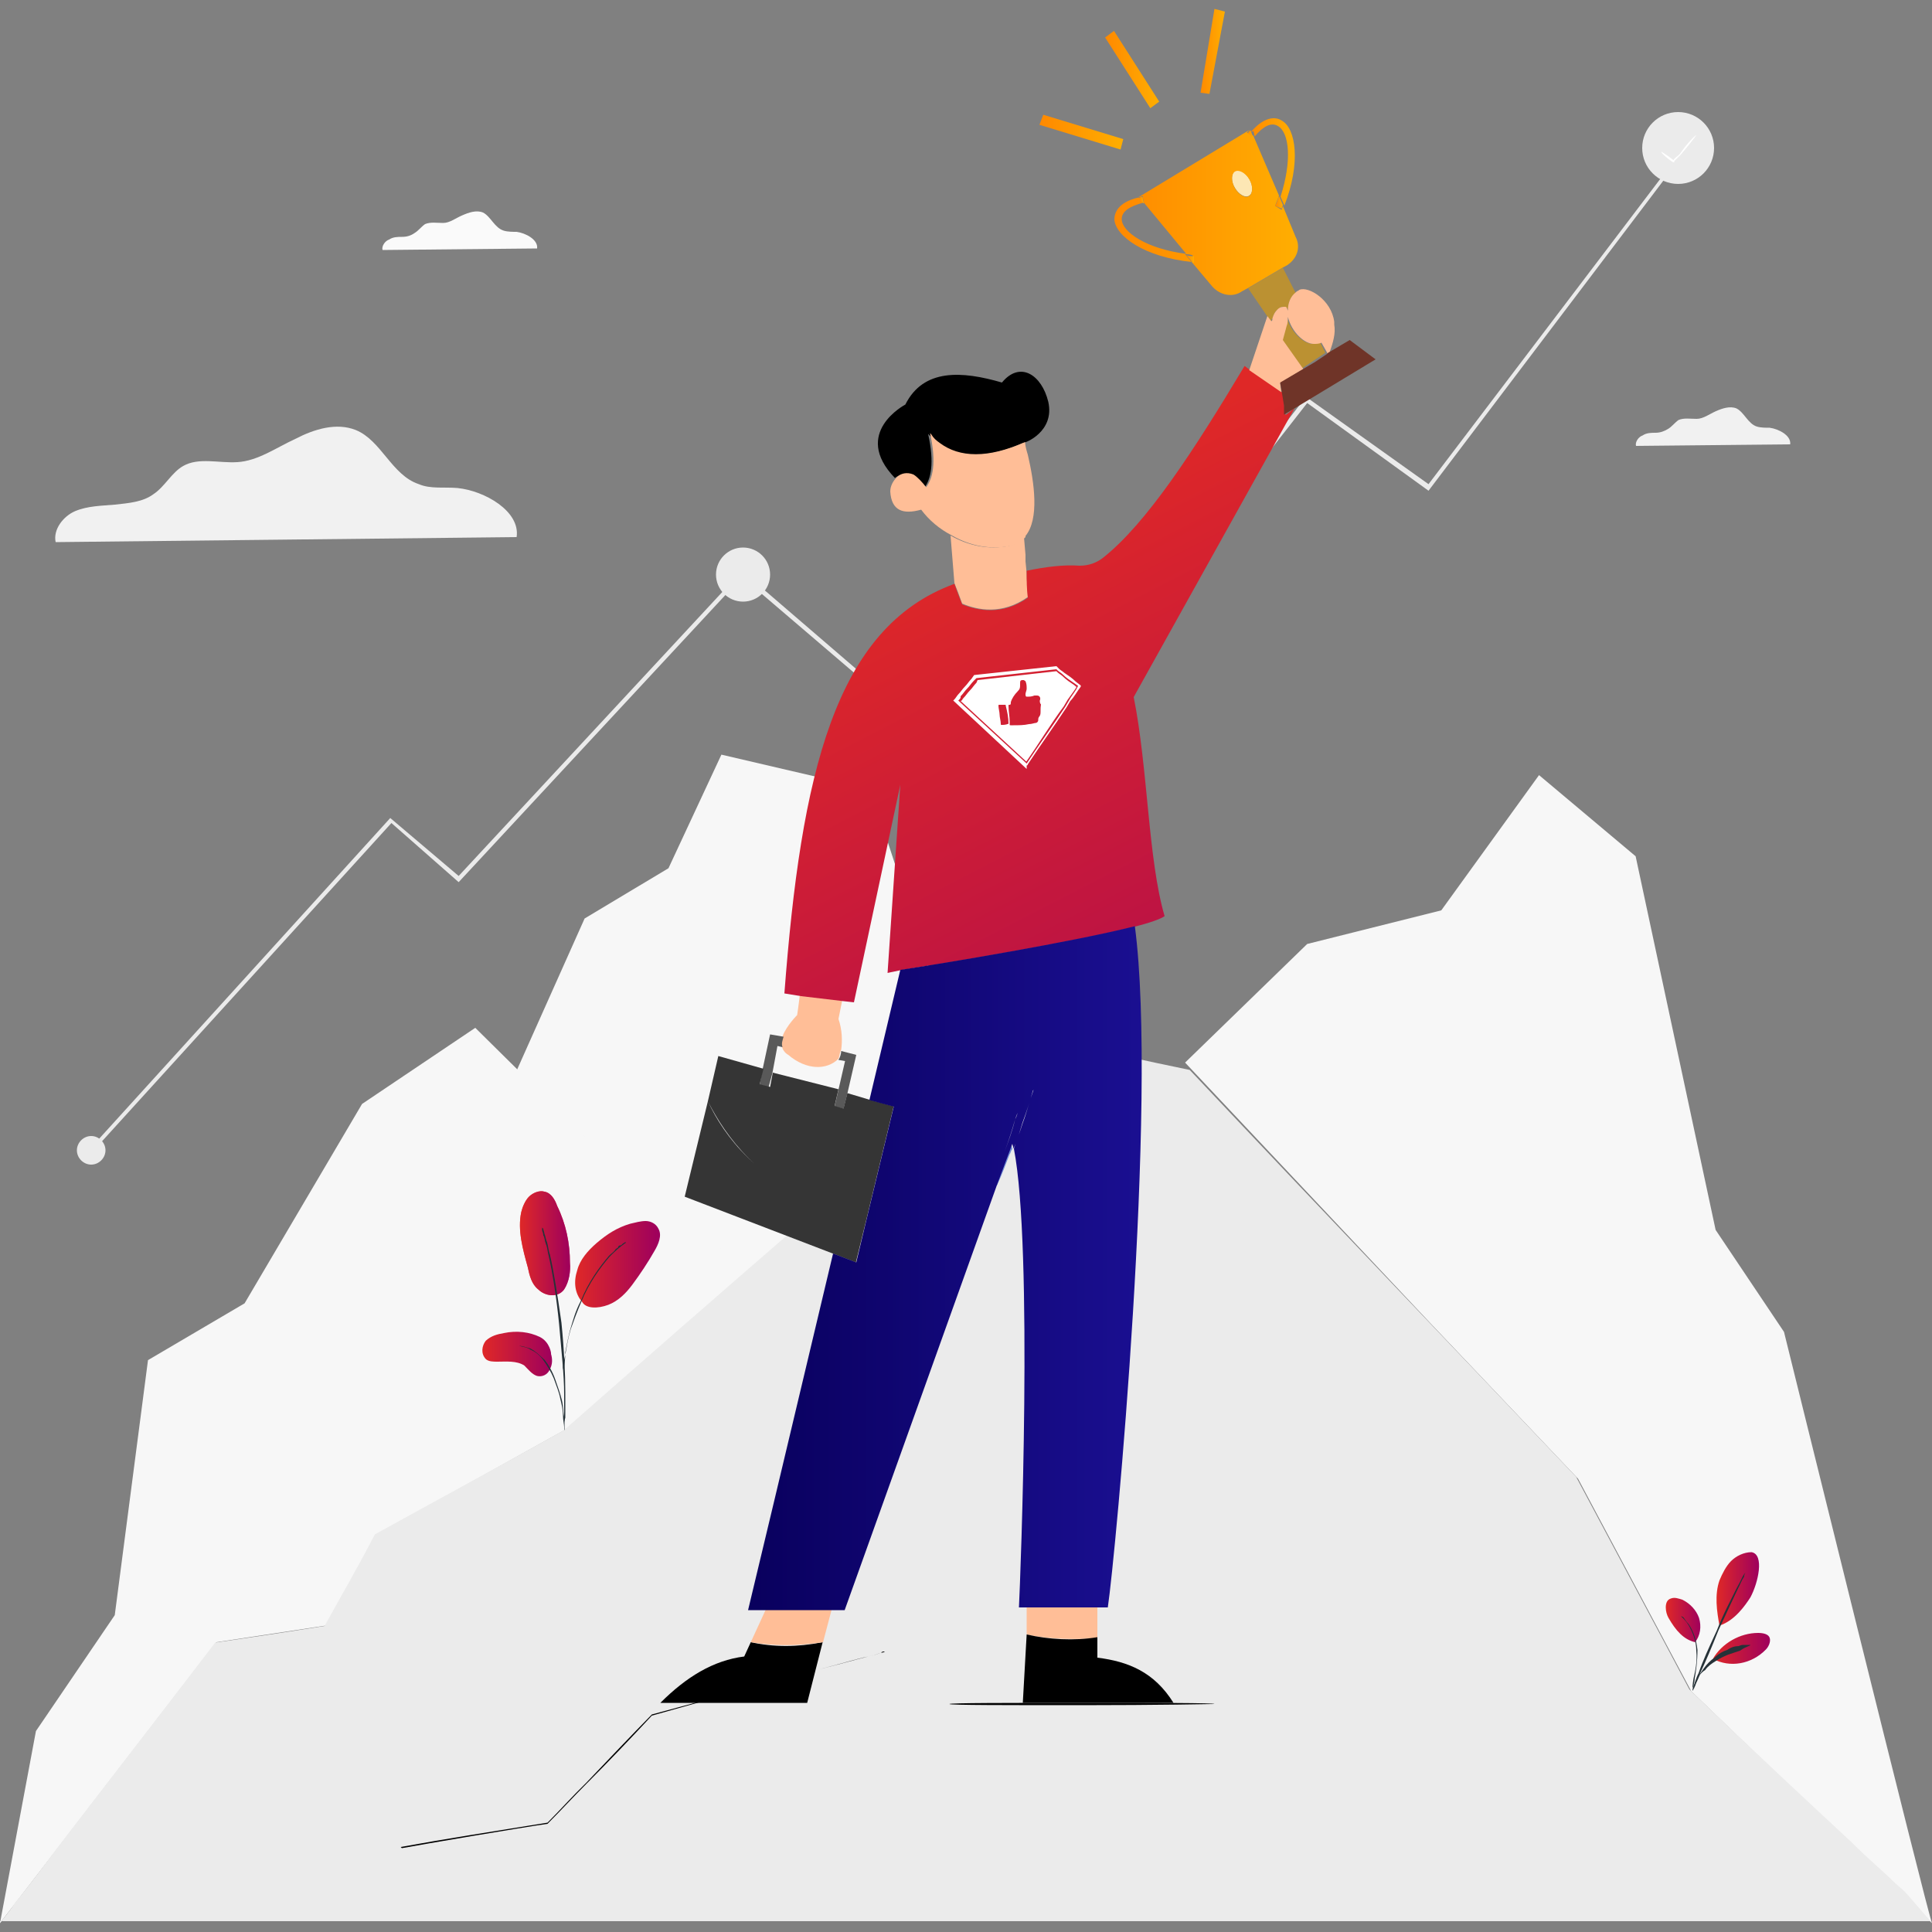 <?xml version="1.0" encoding="utf-8"?>
<!-- Generator: Adobe Illustrator 24.1.0, SVG Export Plug-In . SVG Version: 6.00 Build 0)  -->
<svg version="1.1" id="Layer_1" xmlns="http://www.w3.org/2000/svg" xmlns:xlink="http://www.w3.org/1999/xlink" x="0px" y="0px"
	 viewBox="0 0 500 500" style="enable-background:new 0 0 500 500;" xml:space="preserve">
<rect x="0" y="0" width="500" height="500" fill="#808080" stroke="none"/>
<style type="text/css">
	.st0{fill:#EBEBEB;}
	.st1{fill:#FFFFFF;}
	.st2{fill:#F1F1F1;}
	.st3{fill:#FAFAFA;}
	.st4{fill:#F7F7F7;}
	.st5{fill:#F5F5F5;}
	.st6{fill:#E8505B;}
	.st7{fill:url(#SVGID_1_);}
	.st8{fill:url(#SVGID_2_);}
	.st9{fill:url(#SVGID_3_);}
	.st10{fill:#263238;}
	.st11{fill:url(#SVGID_4_);}
	.st12{fill:url(#SVGID_5_);}
	.st13{fill:url(#SVGID_6_);}
	.st14{fill:#FFBE97;}
	.st15{fill:none;}
	.st16{fill:#595959;}
	.st17{fill:#BB9132;}
	.st18{fill:#FBC343;}
	.st19{opacity:0.6;fill:#FFFFFF;enable-background:new    ;}
	.st20{fill:url(#SVGID_7_);}
	.st21{fill:url(#SVGID_8_);}
	.st22{fill:url(#SVGID_9_);}
	.st23{fill:url(#SVGID_10_);}
	.st24{fill:url(#SVGID_11_);}
	.st25{fill:url(#SVGID_12_);}
	.st26{fill:url(#SVGID_13_);}
	.st27{fill:url(#SVGID_14_);}
	.st28{fill:url(#SVGID_15_);}
	.st29{fill:url(#SVGID_16_);}
	.st30{fill:#353535;}
	.st31{fill:#708CD5;}
	.st32{fill:url(#SVGID_17_);}
	.st33{fill:#6F3428;}
</style>
<g id="Background">
</g>
<g>
	<g>
		<g>
			<polygon class="st0" points="258.7,206.3 192,149.3 192.7,148.3 258.3,204.7 338,102.7 369.7,125.3 433.7,41 434.3,41.7 
				369.7,127 338.3,104.3 			"/>
		</g>
		<g>
			<path class="st0" d="M27.3,297.7c0,2-1.7,3.7-3.7,3.7s-3.7-1.7-3.7-3.7c0-2,1.7-3.7,3.7-3.7S27.3,295.7,27.3,297.7z"/>
		</g>
		<g>
			<circle class="st0" cx="192.3" cy="148.7" r="7"/>
		</g>
		<g>
			<polygon class="st0" points="24,298 23.3,297.3 101,211.7 118.7,226.7 188.7,151.3 189.3,152.3 118.7,228.3 101.3,213 			"/>
		</g>
		<g>
			<g>
				<circle class="st0" cx="434.3" cy="38.3" r="9.3"/>
			</g>
			<g>
				<g>
					<path class="st1" d="M439,35c0,0-1.7,2.3-4,5c-0.7,0.7-1,1-1.7,1.7V42H433c-2-1.3-3.3-2.7-3-2.7c0,0,1.3,0.7,3.3,2.3H433
						c0.3-0.7,1-1,1.7-1.7C436.7,37,438.7,35,439,35z"/>
				</g>
			</g>
		</g>
	</g>
	<g>
		<g>
			<path class="st2" d="M133.7,139c1-6.7-8.3-12-15.3-12.7c-3.3-0.3-7,0.3-10-1c-7-2.3-9.7-11.3-16.3-14c-5-2-10.7-0.3-15.7,2.3
				c-5,2.3-9.7,5.7-15,6c-4.7,0.3-10-1.3-14,1c-3,1.7-4.7,5.3-7.7,7.3c-2.7,2-6.3,2.3-10,2.7c-3.3,0.3-7,0.3-10.3,1.7
				c-3,1.3-5.7,4.7-5,8L133.7,139z"/>
		</g>
	</g>
	<g>
		<g>
			<path class="st2" d="M463.3,115c0.3-2.3-3-4-5.3-4.3c-1,0-2.3,0-3.3-0.3c-2.3-0.7-3.3-3.7-5.3-4.7c-1.7-0.7-3.7,0-5.3,0.7
				s-3.3,2-5,2s-3.3-0.3-4.7,0.3c-1,0.7-1.7,1.7-2.7,2.3s-2,1-3.3,1c-1,0-2.3,0-3.3,0.7c-1,0.3-2,1.7-1.7,2.7L463.3,115z"/>
		</g>
	</g>
	<g>
		<g>
			<path class="st3" d="M139,64.3c0.3-2.3-3-4-5.3-4.3c-1,0-2.3,0-3.3-0.3C128,59,127,56,125,55c-1.7-0.7-3.7,0-5.3,0.7
				c-1.7,0.7-3.3,2-5,2s-3.3-0.3-4.7,0.3c-1,0.7-1.7,1.7-2.7,2.3c-1,0.7-2,1-3.3,1c-1,0-2.3,0-3.3,0.7c-1,0.3-2,1.7-1.7,2.7
				L139,64.3z"/>
		</g>
	</g>
	<g>
		<polygon class="st4" points="130.3,284.7 151.3,237.7 173,224.7 186.7,195.3 225.3,204.3 254.3,293 209.7,315 173,337.3 		"/>
	</g>
	<g>
		<path class="st4" d="M461.7,344.7L444,318.3l-20.7-96.7l-25-21l-25.3,35l-34.7,8.7L306.7,275l64,68l37.7,39.7l29.3,55
			c0,0,63,60.7,62.3,60C499.3,497,461.7,344.7,461.7,344.7z"/>
	</g>
	<g>
		<polygon class="st4" points="0,497.7 9.3,448 29.7,418 38.3,352 63.3,337.3 93.7,285.7 123,266 183.7,326 223.3,283 254.3,293 
			241.7,309 209.7,315 146.3,370 97.3,397.3 84.3,420.7 56,425 		"/>
	</g>
	<g>
		<g>
			<path d="M361.3,449c0,0-0.3,0-0.7,0c-0.3,0-1,0-1.7,0c-1.7,0-4,0-6.7,0c-5.7,0-13.7,0-22.3,0h0.3c-1.3,1.7-2.7,3-4,4.7
				c-6.7,8-12.7,15.3-17,20.3c-2,2.7-4,4.7-5.3,6.3c-0.7,0.7-1,1.3-1.3,1.7c-0.3,0.3-0.7,0.7-0.7,0.7s0-0.3,0.3-0.7
				c0.3-0.3,0.7-1,1.3-1.7c1.3-1.7,3-3.7,5-6.3c4.3-5.3,10.3-12.7,16.7-20.7c1.3-1.7,2.7-3.3,4-4.7l0,0l0,0c9,0,16.7,0,22.3,0
				c2.7,0,5,0,6.7,0c0.7,0,1.3,0,1.7,0C361,449,361.3,449,361.3,449z"/>
		</g>
	</g>
	<g>
		<polygon class="st5" points="248.3,402 182,399.7 163.7,423.3 134.7,436.3 119,470 137.3,448.7 172.7,442.7 197.7,416.3 		"/>
	</g>
	<g>
		<g>
			<path class="st0" d="M0,497.7c0.7-1,2.7-3.3,3.7-5c2.7-3.3,6.3-8,11-14.3c9.7-12.7,23.7-30.7,41-53.3l0,0l0,0
				c9-1.3,18.3-2.7,28.3-4.3l0,0c4-7.3,8.7-15.3,13-23.7l0,0l0,0c15-8.3,31.7-17.3,49-27l0,0c19.3-17,40.7-35.7,63-55l0,0l0,0
				c10.3-2,21-4,32-6.3l0,0c5.3-6.3,10.7-13.3,16.3-20.3c5.3-6.3,10.3-13,15.3-19.3l0,0h0.3c11.7,2.7,23.3,5.3,35,7.7l0,0l0,0
				c37,39.3,71.3,75,100,105.3l0,0l0,0c11,20.7,21,39.3,29.3,55l0,0c17.7,17,32,30.3,41.7,39.3c4.7,4.7,8.7,8,11,10.3
				c1.3,1.3,2.3,2,3,2.7c0.7,0.7,6.7,7.7,6.7,7.7H0V497.7z"/>
		</g>
	</g>
	<g>
		<g>
			<path d="M103.7,478L103.7,478L103.7,478c11-2,23.7-4,38-6.3l0,0c3.3-3.3,6.3-6.7,10-10.3c6-6.3,11.7-12.3,17-17.7l0,0l0,0
				C186,439,201.3,435,212,432c5.3-1.3,9.7-2.7,12.7-3.3c1.3-0.3,2.7-0.7,3.3-1c0.3,0,0.7,0,1-0.3c0.3,0,0.3,0,0.3,0s0,0-0.3,0
				c-0.3,0-0.7,0-1,0.3c-0.7,0.3-2,0.7-3.3,1c-3,0.7-7.3,2-12.7,3.3c-10.7,3-25.7,7-43.3,12l0,0c-5.3,5.7-11,11.7-17,17.7
				c-3.3,3.3-6.7,7-10,10.3l0,0l0,0c-7,1-32.3,5.3-37.7,6.3l0,0"/>
		</g>
	</g>
	<g>
		<g>
			<path d="M314.3,441c0,0-15.3,0.3-34.3,0.3s-34.3,0-34.3-0.3s15.3-0.3,34.3-0.3C299,440.7,314.3,440.7,314.3,441z"/>
		</g>
	</g>
	<g>
		<g>
			<g>
				<path class="st6" d="M146,333.7c-1.7,2.3-5,1.7-6.7,0c-1.7-1.3-2.3-3.7-2.7-5.7c-1.3-4.7-2.7-9.7-1.7-14.3c0.3-1.3,1-3,2-4
					c1-1,2.7-1.7,4-1.3c1.7,0.3,2.7,2,3.3,3.7c2.3,4.7,3.3,9.7,3.3,14.7C147.7,329,147.3,331.7,146,333.7"/>
			</g>
		</g>
		<g>
			<g>
				
					<linearGradient id="SVGID_1_" gradientUnits="userSpaceOnUse" x1="134.535" y1="669.708" x2="147.6" y2="669.708" gradientTransform="matrix(1 0 0 1 0 -348)">
					<stop  offset="0" style="stop-color:#DF2827"/>
					<stop  offset="1" style="stop-color:#9E005D"/>
				</linearGradient>
				<path class="st7" d="M146,333.7c-1.7,2.3-5,1.7-6.7,0c-1.7-1.3-2.3-3.7-2.7-5.7c-1.3-4.7-2.7-9.7-1.7-14.3c0.3-1.3,1-3,2-4
					c1-1,2.7-1.7,4-1.3c1.7,0.3,2.7,2,3.3,3.7c2.3,4.7,3.3,9.7,3.3,14.7C147.7,329,147.3,331.7,146,333.7"/>
			</g>
		</g>
		<g>
			<g>
				
					<linearGradient id="SVGID_2_" gradientUnits="userSpaceOnUse" x1="124.851" y1="698.372" x2="142.921" y2="698.372" gradientTransform="matrix(1 0 0 1 0 -348)">
					<stop  offset="0" style="stop-color:#DF2827"/>
					<stop  offset="1" style="stop-color:#9E005D"/>
				</linearGradient>
				<path class="st8" d="M139.7,346c-2.7-1.3-6-1.7-9.3-1c-1.7,0.3-3.3,0.7-4.7,2c-1,1.3-1.3,3.3,0,4.7c0.7,0.7,2,0.7,3,0.7
					c2.3,0,5-0.3,7,1c1,1,2,2.3,3.3,2.7c1.3,0.3,2.7-0.3,3.3-1.7c0.7-1.3,0.7-2.7,0.3-4C142.7,350.3,142.3,347.3,139.7,346z"/>
			</g>
		</g>
		<g>
			<g>
				
					<linearGradient id="SVGID_3_" gradientUnits="userSpaceOnUse" x1="148.879" y1="675.171" x2="170.426" y2="675.171" gradientTransform="matrix(1 0 0 1 0 -348)">
					<stop  offset="0" style="stop-color:#DF2827"/>
					<stop  offset="1" style="stop-color:#9E005D"/>
				</linearGradient>
				<path class="st9" d="M150.7,337c-2-2.3-2.3-5.3-1.3-8.3c0.7-2.7,2.7-5,5-7c2.7-2.3,5.3-4,8.7-5c1.3-0.3,2.7-0.7,4-0.7
					c1.3,0,2.7,0.7,3.3,2c1,1.7,0,4-1,5.7c-1.7,3-3.7,6-5.7,8.7c-1.7,2.3-3.7,4.3-6.3,5.3C154.7,338.7,151.7,338.7,150.7,337"/>
			</g>
		</g>
		<g>
			<g>
				<g>
					<path class="st10" d="M146,370.3c0,0,0-0.3,0-1c0-0.7-0.3-1.7-0.3-3s-0.3-2.7-0.7-4.3c-0.3-1.7-1-3.3-1.7-5.3
						c-0.7-1.7-1.7-3.3-2.7-4.7s-2.3-2.3-3.3-2.7c-1-0.7-2-0.7-3-1c-0.7,0-1,0-1,0s0.3,0,1,0c0.7,0,1.7,0.3,3,0.7
						c1.3,0.7,2.3,1.7,3.7,3c1,1.3,2,3,2.7,5c0.7,2,1.3,3.7,1.7,5.3s0.3,3.3,0.7,4.7c0,1.3,0,2.3,0,3C146,370,146,370.3,146,370.3z"
						/>
				</g>
			</g>
		</g>
		<g>
			<g>
				<g>
					<path class="st10" d="M146,368c0,0,0-0.3,0-0.7s0-1,0-1.3c0-1.3,0-3,0-5.3c0-4.7-0.7-11-1.3-18c-0.7-7-1.7-13.3-2.7-17.7
						c-0.3-1-0.3-2-0.7-3s-0.3-1.7-0.7-2.3c0-0.7-0.3-1-0.3-1.3c0-0.3,0-0.7,0-0.7s0,0,0.3,0.3c0,0.3,0.3,1,0.3,1.3
						c0.3,0.7,0.3,1.3,0.7,2.3c0.3,1,0.3,2,0.7,3c1,4.3,2,10.7,3,17.7c0.7,7,1,13.3,1,18c0,2.3,0,4,0,5.3c0,0.7,0,1,0,1.3
						C146,368,146,368,146,368z"/>
				</g>
			</g>
		</g>
		<g>
			<g>
				<g>
					<path class="st10" d="M146,356c0,0,0-0.7,0-1.7s0.3-2.3,0.3-4.3c0.3-1.7,0.7-3.7,1.3-6c0.7-2.3,1.3-4.7,2.7-7.3
						c2-5,5-9,7.3-11.7c0.7-0.7,1.3-1,1.7-1.7c0.3-0.3,0.7-0.3,0.7-0.7c0.3-0.3,0.3-0.3,0.7-0.3c0.7-0.7,1.3-1,1.3-0.7
						c0,0-2,1.3-4.3,3.7c-2.3,2.7-5.3,6.7-7.3,11.7c-1,2.3-2,5-2.7,7c-0.7,2.3-1,4.3-1.3,6c-0.3,1.7-0.7,3-0.7,4
						C146,355.3,146,356,146,356z"/>
				</g>
			</g>
		</g>
	</g>
	<g>
		<g>
			<g>
				<g>
					<g>
						
							<linearGradient id="SVGID_4_" gradientUnits="userSpaceOnUse" x1="444.376" y1="759.162" x2="455.193" y2="759.162" gradientTransform="matrix(1 0 0 1 0 -348)">
							<stop  offset="0" style="stop-color:#DF2827"/>
							<stop  offset="1" style="stop-color:#9E005D"/>
						</linearGradient>
						<path class="st11" d="M453.3,401.7c-2,0-4,1-5.3,2.3c-1.3,1.3-2.3,3.3-3,5c-1.3,3.7-0.7,8,0,11.7c4-1.3,6.7-5.3,8-7.3
							C455,409.7,456.7,402.3,453.3,401.7"/>
					</g>
				</g>
			</g>
		</g>
		<g>
			<g>
				<g>
					<g>
						
							<linearGradient id="SVGID_5_" gradientUnits="userSpaceOnUse" x1="431.131" y1="767.26" x2="440.247" y2="767.26" gradientTransform="matrix(1 0 0 1 0 -348)">
							<stop  offset="0" style="stop-color:#DF2827"/>
							<stop  offset="1" style="stop-color:#9E005D"/>
						</linearGradient>
						<path class="st12" d="M438.7,425c1.3-1.7,1.7-4,1-6.3c-0.7-2-2.3-3.7-4.3-4.7c-1-0.3-2-0.7-3-0.3c-1,0.3-1.3,1.3-1.3,2.3
							s0.3,2,0.7,2.7C433.7,422,435.7,424.3,438.7,425"/>
					</g>
				</g>
			</g>
		</g>
		<g>
			<g>
				<g>
					<g>
						<g>
							<path class="st10" d="M438,437c0,0,0-0.3,0.3-0.7c0-0.3,0.3-1.3,0.3-2c0.3-1.7,0.7-4.3,0.7-7.3c-0.3-3-1.3-5.3-2.3-6.7
								c-0.7-0.7-1-1.3-1.3-1.7c-0.3-0.3-0.7-0.3-0.7-0.3s1,0.7,2,2.3c1,1.7,2,4,2,6.7c0.3,2.7-0.3,5.3-0.7,7
								C438,436,438,437,438,437z"/>
						</g>
					</g>
				</g>
			</g>
		</g>
		<g>
			<g>
				<g>
					<g>
						<g>
							<path class="st10" d="M451.7,407c0,0-0.3,0.3-0.7,1c-0.3,0.7-1,2-1.7,3.3c-1.3,2.7-3.3,6.3-5,10.7c-2,4.3-3.7,8-4.7,11
								c-0.7,1.3-1,2.7-1.3,3.3c-0.3,0.7-0.3,1.3-0.3,1.3s0.3-0.3,0.7-1.3c0.3-1,1-2,1.3-3.3c1.3-2.7,3-6.7,4.7-11
								c2-4.3,3.7-8,5-10.7c0.7-1.3,1-2.3,1.7-3.3C451.3,407.7,451.7,407,451.7,407z"/>
						</g>
					</g>
				</g>
			</g>
		</g>
		<g>
			<g>
				<g>
					<g>
						
							<linearGradient id="SVGID_6_" gradientUnits="userSpaceOnUse" x1="443.247" y1="774.623" x2="458.132" y2="774.623" gradientTransform="matrix(1 0 0 1 0 -348)">
							<stop  offset="0" style="stop-color:#DF2827"/>
							<stop  offset="1" style="stop-color:#9E005D"/>
						</linearGradient>
						<path class="st13" d="M443.3,429.3c2.3-4,7-6.7,11.7-6.7c1.3,0,2.7,0.3,3,1.3c0.3,1-0.3,2.3-1,3
							C453.3,430.7,447.7,431.7,443.3,429.3"/>
					</g>
				</g>
			</g>
		</g>
		<g>
			<g>
				<g>
					<g>
						<g>
							<path class="st10" d="M453,425.7c0,0-0.3,0-0.7,0c-0.3,0-0.7,0-1,0c-0.3,0-0.7,0-1.3,0.3c-1,0-2,0.3-3,1c-1,0.3-2.3,1-3.3,2
								c-1,0.7-2,1.7-2.7,2.7c-0.7,1-1.3,1.7-1.7,2.7c-0.3,0.3-0.3,0.7-0.7,1c0,0.3-0.3,0.7-0.3,0.7c0,0.3-0.3,0.7-0.3,0.7
								s0.3-1,1.3-2.3c0.3-0.7,1-1.7,2-2.3c0.7-1,1.7-1.7,2.7-2.3c1-0.7,2.3-1.3,3.3-1.7c1-0.3,2-0.7,3-1C452,426,453,426,453,425.7
								z"/>
						</g>
					</g>
				</g>
			</g>
		</g>
	</g>
	<g>
		<path class="st14" d="M265.7,148.3l-0.3-3v-1.7L265,139c-1,1-2.3,2-4,2.3c-5,1-10.3,0-15-2.7l0,0l1,12.3c0.7,1.7,1.3,3.3,2,5.3
			c4,1.7,10.3,3,17-1.7C266,152.7,265.7,150.3,265.7,148.3z"/>
		<path class="st15" d="M262,297.3c-0.3,0.3-0.3,1-0.7,1.3c-1,2.7-2,5.3-3.3,8h-0.3L225,398c3,2,6,4.7,8.3,7.3c1,1,2,2,3,3
			c0.3,0,1,0,1.3-0.3c9.7-1,18.3-6.3,24.7-13.7c0.7-0.7,1.3-1.7,2-2.3C266.3,358.3,266.7,322.7,262,297.3z"/>
		<path class="st14" d="M265.7,423c5.7,1.3,12.3,1.3,18.3,1v-8h-18.3V423z"/>
		<path d="M265.7,423l-1,17.7h39c-5-8-11.7-10.7-19.7-11.7v-5.3C278,424.7,271.3,424.3,265.7,423z"/>
		<path d="M194.3,425l-1.7,3.7c-8,1-15,5.3-21.7,12h38l4-15.7C206.3,426.3,200.3,426.3,194.3,425z"/>
		<path class="st14" d="M194.3,425c6,1,12,1,18.7,0l2.3-8.7h-17L194.3,425z"/>
		<path d="M271.3,104c-1.7-7-7.3-10.7-12-5c-10.3-3-20.3-3.7-25,5.7c0,0-14,7.3-2.7,19c1.3-1,3-1.3,4.3-0.7l0,0
			c1.3,0.7,2.3,1.7,3.3,3.3c1.7-2.3,2.7-6.3,1-14l0,0l0.3,0.3c0.7,0.7,1.3,1.3,2.3,2.3c5.3,3.7,12.3,4,22-0.3l0,0
			C265.3,114.7,273,111.7,271.3,104z"/>
		<path class="st14" d="M218,258.7l-11-1.3c-0.3,2.7-0.7,5.3-0.7,5.3s-2.7,2.7-3.7,5.3c-0.3,1-0.3,1.7-0.3,2.7
			c0.3,1,0.7,1.7,1.7,2.3c4.7,4,10,4,13,1l0,0c0.3-0.7,0.3-1.7,0.7-2.3c0.3-2.3,0.3-5-0.7-8L218,258.7z"/>
		<g>
			<g>
				<path class="st16" d="M199.3,267.7l-2,9.3l-0.7,3.7l2.3,0.7l1-3.7l1.3-7l1.3,0.3c-0.3-1,0-1.7,0.3-2.7L199.3,267.7z"/>
				<path class="st16" d="M217.7,272c0,0.7-0.3,1.7-0.7,2.3l0,0l1.7,0.3L217,282l-1,4.3l2.3,0.7l1-4l2.3-10L217.7,272z"/>
			</g>
		</g>
		<g>
			<path class="st17" d="M332,69.3l-9,5.3l5,7.3l1,1.3c0-0.3,0-0.7,0.3-0.7c0.3-1,0.7-2,1.3-2.3c0.7-0.7,1.3-1,2-0.7
				c0.3,0,0.7,0.3,0.7,1c0-2,0.7-3.7,2-4.7L332,69.3z"/>
			<path class="st17" d="M341.7,88.7c-0.7,0-1.3,0.3-2,0.3c-2.3,0-5.7-3-6.7-7c0,0.7,0,1.3-0.3,2.3c-0.3,1-0.3,2.7-1,3.7l5.3,7.3
				l3-2l3-2L341.7,88.7z"/>
		</g>
		<polygon class="st18" points="332,69.3 323,75 323,75 		"/>
		<path class="st18" d="M323.3,46.3c-1-1.7-2.7-2.7-3.7-2s-1,2.7,0,4.3c1,1.7,2.7,2.7,3.7,2C324.3,50,324.3,48,323.3,46.3z"/>
		<path class="st19" d="M323.3,46.3c-1-1.7-2.7-2.7-3.7-2s-1,2.7,0,4.3c1,1.7,2.7,2.7,3.7,2C324.3,50,324.3,48,323.3,46.3z"/>
		<g>
			
				<linearGradient id="SVGID_7_" gradientUnits="userSpaceOnUse" x1="322.778" y1="382.666" x2="324.504" y2="382.666" gradientTransform="matrix(1 0 0 1 0 -348)">
				<stop  offset="0" style="stop-color:#FF8900"/>
				<stop  offset="1" style="stop-color:#FFAE01"/>
			</linearGradient>
			<path class="st20" d="M324,35.7l0.3-0.3l-0.7-1.7l-0.3,0.3c-0.3,0.3-0.3,0.3-0.7,0.7L324,35.7z"/>
			
				<linearGradient id="SVGID_8_" gradientUnits="userSpaceOnUse" x1="330.082" y1="400.333" x2="332.065" y2="400.333" gradientTransform="matrix(1 0 0 1 0 -348)">
				<stop  offset="0" style="stop-color:#FF8900"/>
				<stop  offset="1" style="stop-color:#FFAE01"/>
			</linearGradient>
			<path class="st21" d="M330,53.3l1.7,0.7c0-0.3,0.3-0.7,0.3-1l-1-2.3C330.7,51.7,330.3,52.7,330,53.3z"/>
			<g>
				
					<linearGradient id="SVGID_9_" gradientUnits="userSpaceOnUse" x1="288.569" y1="402.962" x2="335.952" y2="402.962" gradientTransform="matrix(1 0 0 1 0 -348)">
					<stop  offset="0" style="stop-color:#FF8900"/>
					<stop  offset="1" style="stop-color:#FFAE01"/>
				</linearGradient>
				<path class="st22" d="M335.3,61.3l-3.3-8c0,0.3-0.3,0.7-0.3,1l-1.7-1c0.3-1,0.7-1.7,1-2.7L324.3,35l-0.3,0.3l-1.3-1
					c0.3-0.3,0.3-0.3,0.7-0.7L294.7,51c0.3,0,0.7,0,1-0.3l0.3,1.7l0,0l11,13.3c-10.3-1.3-16.7-5.7-16.7-9c0-2,2-3.3,5.7-4.3
					l-1.3-1.3l0,0c-5.7,1.3-6.3,4.3-6.3,5.7c0.3,4.3,7.7,9.7,20,11l-1.7-2c0.7,0,1.3,0,2,0.3v1.7h-0.3l5.3,6.3c2,2.3,5.3,3,7.7,1.3
					l1.3-0.7l0,0l9-5.3l0,0l1.3-0.7C335.7,67,336.7,64,335.3,61.3z M323.3,50.7c-1,0.7-2.7-0.3-3.7-2s-1-3.7,0-4.3s2.7,0.3,3.7,2
					C324.3,48,324.3,50,323.3,50.7z"/>
				
					<linearGradient id="SVGID_10_" gradientUnits="userSpaceOnUse" x1="323.333" y1="390.045" x2="334.791" y2="390.045" gradientTransform="matrix(1 0 0 1 0 -348)">
					<stop  offset="0" style="stop-color:#FF8900"/>
					<stop  offset="1" style="stop-color:#FFAE01"/>
				</linearGradient>
				<path class="st23" d="M324.7,35.3c2.3-2.7,4.3-3.7,6-2.7c3,1.7,3.7,9,0.7,18.3l1,2.3c4.3-11,3-20-0.7-22c-1-0.7-4-1.7-8,3
					l0.7-0.3L324.7,35.3z"/>
			</g>
			
				<linearGradient id="SVGID_11_" gradientUnits="userSpaceOnUse" x1="307.039" y1="414.999" x2="309.084" y2="414.999" gradientTransform="matrix(1 0 0 1 0 -348)">
				<stop  offset="0" style="stop-color:#FF8900"/>
				<stop  offset="1" style="stop-color:#FFAE01"/>
			</linearGradient>
			<path class="st24" d="M309,66.3c-0.7,0-1.3,0-2-0.3l1.7,2h0.3V66.3z"/>
			
				<linearGradient id="SVGID_12_" gradientUnits="userSpaceOnUse" x1="294.812" y1="399.833" x2="296.038" y2="399.833" gradientTransform="matrix(1 0 0 1 0 -348)">
				<stop  offset="0" style="stop-color:#FF8900"/>
				<stop  offset="1" style="stop-color:#FFAE01"/>
			</linearGradient>
			<path class="st25" d="M296,52.7L296,52.7l-0.3-1.7c-0.3,0-0.7,0-1,0.3l0,0L296,52.7z"/>
			
				<linearGradient id="SVGID_13_" gradientUnits="userSpaceOnUse" x1="269.106" y1="382.166" x2="290.639" y2="382.166" gradientTransform="matrix(1 0 0 1 0 -348)">
				<stop  offset="0" style="stop-color:#FF8900"/>
				<stop  offset="1" style="stop-color:#FFAE01"/>
			</linearGradient>
			<polygon class="st26" points="290.7,36 270,29.7 269,32.3 290,38.7 			"/>
			
				<linearGradient id="SVGID_14_" gradientUnits="userSpaceOnUse" x1="310.504" y1="361.333" x2="316.913" y2="361.333" gradientTransform="matrix(1 0 0 1 0 -348)">
				<stop  offset="0" style="stop-color:#FF8900"/>
				<stop  offset="1" style="stop-color:#FFAE01"/>
			</linearGradient>
			<polygon class="st27" points="317,3 314.3,2.3 310.7,24 313,24.3 			"/>
			
				<linearGradient id="SVGID_15_" gradientUnits="userSpaceOnUse" x1="285.95" y1="366" x2="299.918" y2="366" gradientTransform="matrix(1 0 0 1 0 -348)">
				<stop  offset="0" style="stop-color:#FF8900"/>
				<stop  offset="1" style="stop-color:#FFAE01"/>
			</linearGradient>
			<polygon class="st28" points="300,26.3 288.3,8 286,9.7 297.7,28 			"/>
		</g>
		
			<linearGradient id="SVGID_16_" gradientUnits="userSpaceOnUse" x1="247.244" y1="487.041" x2="347.221" y2="681.405" gradientTransform="matrix(1 0 0 1 0 -348)">
			<stop  offset="0" style="stop-color:#DF2827"/>
			<stop  offset="1" style="stop-color:#9E005D"/>
		</linearGradient>
		<path class="st29" d="M335,105.7l-2.3,1.7l-0.3-2l0,0l-0.3-3.7l-8.7-6l0,0l-1.3-1c-13,21.7-25.3,40.7-36.7,49.7
			c-1.7,1.3-3.7,2-6,2c-4.3-0.3-8.7,0.3-13.7,1.3v0.3l0,0c0,2.3,0,4.3,0.3,6.7c-6.7,4.7-13,3.3-17,1.7c-0.7-1.7-1.3-3.3-2-5.3l0,0
			l0,0c-31,11.3-39.7,49.3-44,106l4.3,0.7l11,1.3l2.7,0.3l12-56.3l-3.3,48.7c0,0,1.3-0.3,3.3-0.7c10.7-1.7,45-7.3,60.7-11.3l0,0
			c4-1,6.7-2,7.7-2.7c-4.3-14.7-4.3-38.3-8-56.7L335,105.7z M267,163.7l-0.7-7.7L267,163.7L267,163.7z"/>
		<path class="st30" d="M224.3,315.3l7-29l-6.3-1.7l-5.7-1.7l-1,4l-2.3-0.7l1-4.3l-17-4.3l-0.7,3.7l-2.7-0.7l1-4l-11.7-3.3
			l-2.7,11.7c4.7,9.3,13.3,21,30.3,27c-17-6.3-26-17.7-30.3-27l-6,24.7l38.3,14.7l6,2.3L224.3,315.3c-1.7-0.3-3.3-0.7-4.7-1
			C221,314.7,222.7,315,224.3,315.3z"/>
		<path class="st31" d="M261.3,298.7c0.3-0.3,0.3-1,0.7-1.3c0-0.3-0.3-1-0.3-1.3l-4,10.7h0.3C259.3,304,260.3,301.3,261.3,298.7z"/>
		
			<linearGradient id="SVGID_17_" gradientUnits="userSpaceOnUse" x1="193.558" y1="676.163" x2="295.516" y2="676.163" gradientTransform="matrix(1 0 0 1 0 -348)">
			<stop  offset="0" style="stop-color:#09005D"/>
			<stop  offset="1" style="stop-color:#1A0F91"/>
		</linearGradient>
		<path class="st32" d="M293.7,239.7c-15.7,4-50,9.7-60.7,11.3l-8,33.7l6.3,1.7l-7,29l-2.7,11.3l-6-2.3l-15.3,64.3l-6.7,28h4.7l0,0
			h17h3.3l6.7-18.7l32.7-91.3h-0.3h0.3l4-10.7c0,0.3,0.3,1,0.3,1.3c1-2.3,1.7-4.7,2.3-6.7c1-2.7,2-5.7,2.7-8.3c1-2.7,7,14,7.7,11
			l-5.3-19.3c-0.7,2.7-1.7,5.7-2.3,8.3c-1,2.7-1.7,5.7-2.7,8.3c-0.7,2.3-1.7,4.7-2.3,6.7c5,25.7,1.7,111,1.3,118.7h2.7h18.3h2
			C288.7,402.7,299.7,285,293.7,239.7z M260,298c-0.3,1.3-0.7,2.7-1.3,4C259.3,300.7,259.7,299.3,260,298c1-2.7,2-5.7,2.7-8.3
			c0.3-0.7,0.3-1,0.7-1.7c-0.3,0.7-0.3,1-0.7,1.7C262,292.7,261,295.3,260,298z M269,273.7c-0.3,1-1,2.3-1.3,3.3
			C268.3,275.7,268.7,274.7,269,273.7L269,273.7L269,273.7z"/>
		<path class="st14" d="M266,117.7c-0.3-1-0.7-2.3-0.7-3.3c-9.7,4.3-17,4-22,0.3l0,0l0,0c-1-0.7-1.7-1.3-2.3-2.3l0,0l-0.3-0.3l0,0
			l0.3,0.3l0,0l-0.3-0.3c1.7,7.7,0.7,11.7-1,14l0,0c-1-1.3-2.3-2.7-3.3-3.3l0,0c-1.7-0.7-3.3-0.3-4.3,0.7s-1.7,2.3-1.7,3.7
			c0.3,5,3.3,6,8,4.7l0,0c2,2.7,4.7,5,8,6.7c4.7,2.7,10,3.7,15,2.7c1.7-0.3,3-1.3,4-2.3v-1.3v1.3l0,0V137v1.7
			C269,134.3,267.7,125,266,117.7z"/>
		<g>
			<polygon class="st14" points="340.3,93.7 337.3,95.3 337.3,95.3 			"/>
			<path class="st14" d="M345.3,84c0-0.3,0-0.3,0-0.7c-0.7-5.7-6.7-9.3-9-8.3c-0.3,0.3-0.7,0.3-1,0.7c-1.3,1-2,2.7-2,4.7
				c-0.3-0.7-0.3-1-0.7-1c-0.7,0-1.3,0-2,0.7s-1,1.3-1.3,2.3c0,0.3,0,0.7-0.3,0.7l-1-1.3l-4.7,14l8.3,5.7l-0.3-2.3l6-3.7L332,88
				c0.3-1,0.7-2.7,1-3.7c0.3-0.7,0.3-1.7,0.3-2.3c1,4,4.3,7,6.7,7c0.7,0,1.3,0,2-0.3l1.7,3l0.3-0.3C345,88.7,345.7,86.3,345.3,84z"
				/>
		</g>
		<g>
			<path class="st1" d="M265.7,199l-19-17.7l0.3-0.3l0,0l0,0c0.3-0.3,0.7-1,1-1.3c0.7-0.7,1-1.3,1.7-2c0.7-0.7,1-1.3,1.7-2l0.7-1
				l21.3-2.3l0.7,0.7c0.3,0.3,1,0.7,1.3,1c1,0.7,2,1.3,3,2.3l1.3,1v0.3l0,0l0,0l0,0c-1,1.3-1.7,2.7-2.7,3.7l-1,1.7
				c-3.3,5-6.7,9.7-10,14.7c0,0,0,0.3-0.3,0.3V199z M248,181.3l17.7,16.3l0,0c3.3-5,6.7-9.7,10-14.7l1-1.7c0.7-1.3,1.7-2.3,2.3-3.7
				l-1-0.7c-1-0.7-2-1.3-3-2.3c-0.3-0.3-1-0.7-1.3-1l-0.3-0.3l-20.7,2.3l-0.7,0.7c-0.7,0.7-1,1.3-1.7,2c-0.7,0.7-1,1.3-1.7,2
				C248.7,180.7,248.3,181,248,181.3z"/>
			<g>
				<path class="st1" d="M278,177.3c-1-0.7-2-1.3-3-2.3c-0.3-0.3-1-0.7-1.3-1l-0.3-0.3L253,176l-0.3,0.7c-0.7,0.7-1,1.3-1.7,2
					c-0.7,0.7-1,1.3-1.7,2c-0.3,0.3-0.3,0.7-0.7,0.7l17,15.7c3.3-4.7,6.3-9.7,9.7-14.3l1-1.7c0.7-1,1.7-2.3,2.3-3.3L278,177.3z
					 M261,187.3C261,187.7,261,187.7,261,187.3c-0.7,0.3-1.3,0.3-1.7,0.3c-0.3,0-0.3,0-0.3-0.3c0-0.7-0.3-1.7-0.3-2.3
					c0-0.7-0.3-1.7-0.3-2.3c0-0.3,0-0.3,0.3-0.3s1,0,1.3,0c0.3,0,0.3,0,0.3,0.3C260.7,184.3,261,185.7,261,187.3z M269.3,183.7
					C269.3,183.7,269.3,184,269.3,183.7L269.3,183.7c0,1,0,1.3-0.3,1.7c0,0-0.3,0.3-0.3,0.7v0.3c0,0.3-0.3,0.7-0.7,0.7
					c-0.3,0-1,0.3-1.7,0.3c-1.3,0.3-2.7,0.3-4,0.3c-0.3,0-0.3,0-0.7,0c-0.3,0-0.3,0-0.3-0.3s0-0.3,0-0.7c0-1.3-0.3-2.7-0.3-4
					c0-0.3,0-0.3,0.3-0.3c0.3,0,0.3-0.3,0.3-0.7c0.3-1,1-2,1.7-2.7c0.7-0.7,0.7-1,0.7-2c0-0.7,0-1,0.7-1c0.3,0,0.3,0,0.7,0.3
					c0.3,0.7,0.3,1.3,0.3,2c0,0.3-0.3,1-0.3,1.3c0,0.3,0,0.7,0.3,0.7c0.7,0,1.3,0,2-0.3c0.3,0,0.3,0,0.7,0c0.7,0,1,0.7,0.7,1.3
					c0,0.3,0,0.7,0.3,1C269.3,183,269.3,183.3,269.3,183.7z"/>
			</g>
		</g>
		<polygon class="st33" points="349.3,88 343.7,91.3 343.3,91.7 340.3,93.7 331.3,99 331.7,101.3 332.3,105 332.3,107.3 335,105.7 
			356,93 		"/>
	</g>
</g>
</svg>
